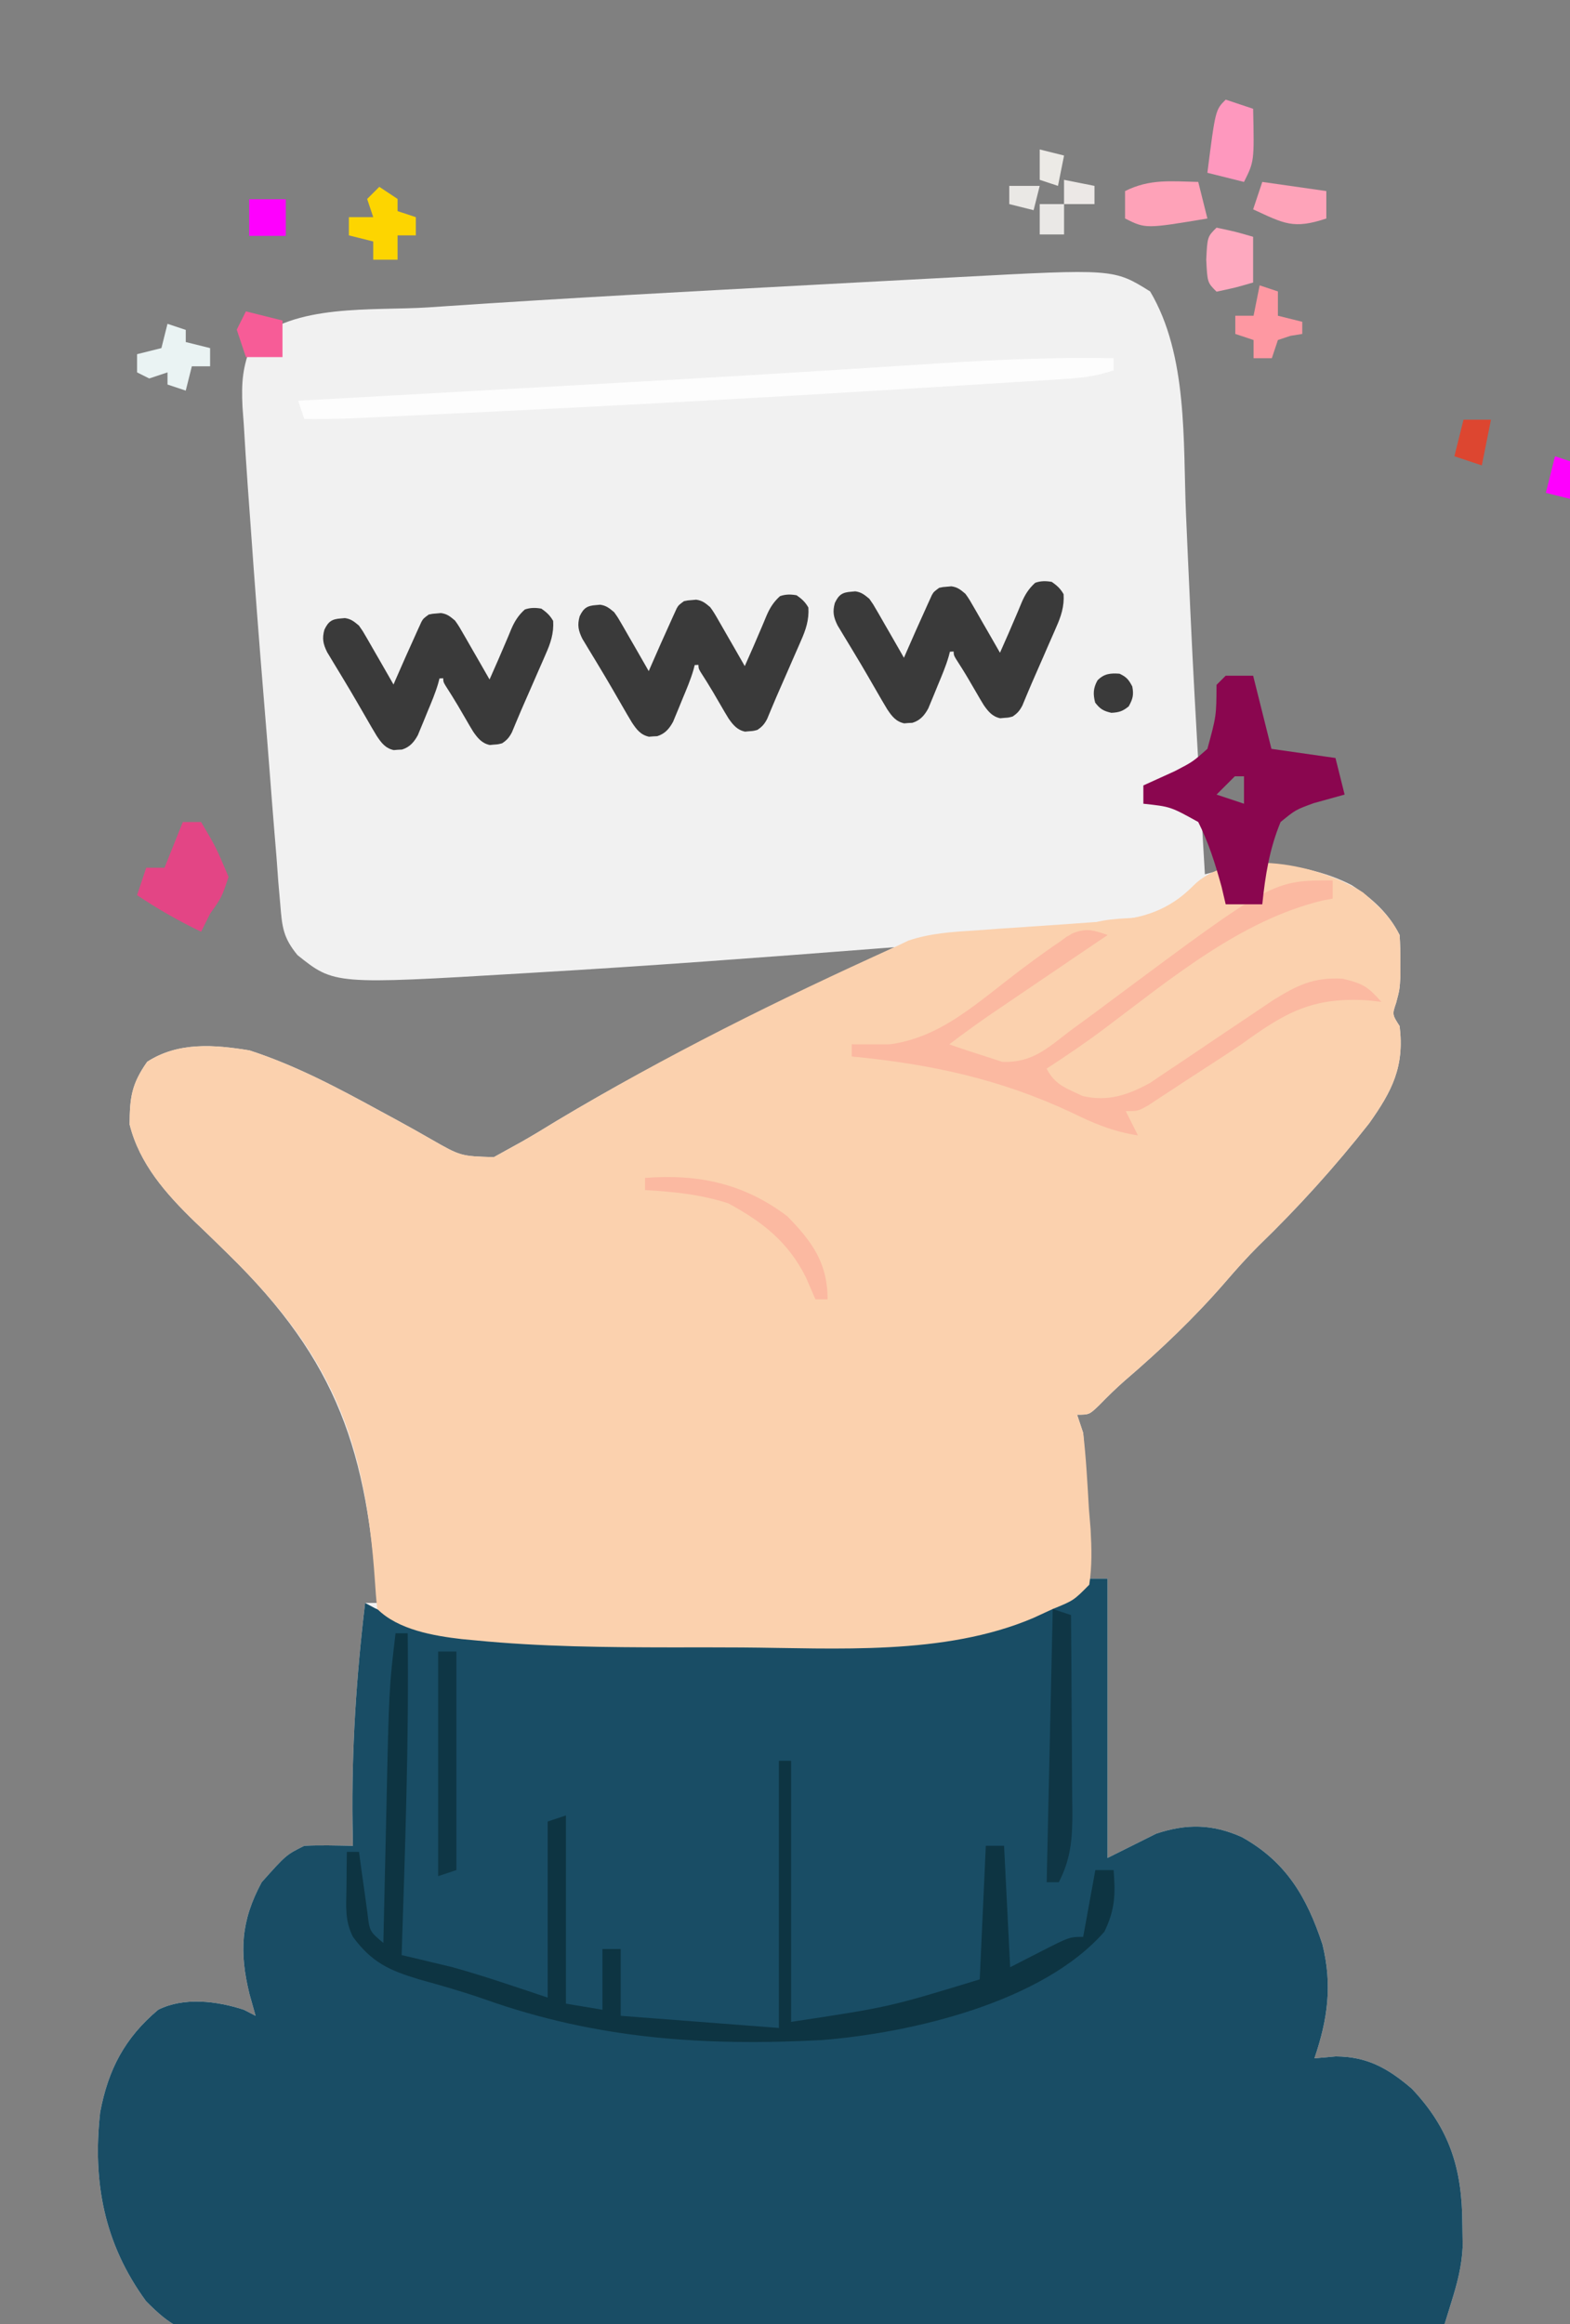 <svg width="150" height="222" viewBox="0 0 150 222" fill="none" xmlns="http://www.w3.org/2000/svg">
<rect x="0" y="0" width="150" height="222" fill="#808080" stroke="none"/>
<g clip-path="url(#clip0_11704_4404)">
<path d="M109.885 27.84C113.505 33.939 113.021 42.141 113.31 49.059C113.419 51.661 113.54 54.262 113.659 56.863C113.683 57.39 113.707 57.917 113.731 58.46C113.98 63.928 114.289 69.392 114.608 74.856C114.634 75.3 114.66 75.745 114.687 76.202C114.829 78.641 114.972 81.081 115.117 83.52C115.466 83.427 115.815 83.334 116.174 83.239C120.538 82.212 125.158 82.501 129.143 84.555C131.097 85.818 132.676 87.234 133.722 89.32C133.777 90.164 133.797 91.011 133.794 91.858C133.796 92.305 133.797 92.752 133.799 93.212C133.722 94.54 133.722 94.54 133.39 95.795C133.009 96.907 133.009 96.907 133.722 98.02C134.198 101.9 132.998 104.221 130.815 107.3C127.557 111.447 124.024 115.355 120.232 119.02C119.136 120.11 118.125 121.247 117.116 122.416C114.132 125.864 110.901 128.939 107.439 131.905C106.597 132.644 105.798 133.432 105.015 134.234C104.071 135.14 104.071 135.14 102.908 135.14C103.1 135.714 103.292 136.288 103.489 136.88C103.576 137.95 103.633 139.022 103.673 140.095C103.71 141.029 103.71 141.029 103.747 141.981C103.77 142.63 103.793 143.28 103.816 143.949C103.841 144.605 103.867 145.261 103.892 145.937C103.954 147.558 104.013 149.179 104.071 150.8C104.646 150.8 105.222 150.8 105.815 150.8C105.815 159.604 105.815 168.409 105.815 177.48C107.35 176.714 108.885 175.949 110.466 175.16C113.376 174.192 115.844 174.235 118.642 175.486C122.874 177.838 124.857 181.214 126.345 185.731C127.308 189.606 126.856 192.887 125.582 196.62C126.254 196.56 126.925 196.5 127.617 196.439C130.651 196.455 132.611 197.58 134.885 199.52C138.511 203.346 139.701 207.187 139.717 212.461C139.727 213.165 139.737 213.868 139.747 214.593C139.664 216.494 139.216 218.151 138.65 219.965C138.49 220.483 138.331 221 138.166 221.533C138.042 221.925 137.919 222.316 137.792 222.72C122.16 222.788 106.529 222.839 90.898 222.87C83.64 222.885 76.382 222.906 69.124 222.939C62.799 222.968 56.474 222.986 50.149 222.993C46.799 222.997 43.449 223.006 40.1 223.027C36.947 223.046 33.795 223.052 30.643 223.048C29.485 223.049 28.328 223.055 27.171 223.066C25.59 223.08 24.011 223.077 22.431 223.069C21.973 223.077 21.515 223.086 21.043 223.094C17.715 223.049 16.29 222.187 13.954 219.82C9.944 214.332 8.826 208.421 9.571 201.761C10.338 197.697 11.916 194.669 15.117 191.98C17.589 190.747 20.741 191.149 23.293 191.98C23.665 192.171 24.037 192.363 24.419 192.56C24.228 191.878 24.036 191.196 23.838 190.494C22.851 186.469 23.004 183.509 25.001 179.8C27.338 177.184 27.338 177.184 29.071 176.32C30.624 176.242 32.165 176.295 33.722 176.32C33.708 175.617 33.695 174.914 33.681 174.19C33.589 167.088 34.042 160.171 34.885 153.12C35.268 153.12 35.652 153.12 36.047 153.12C35.09 138.708 32.322 130.082 21.794 119.79C21.436 119.439 21.078 119.088 20.709 118.726C20.005 118.04 19.296 117.357 18.583 116.68C15.85 114.026 13.329 111.184 12.385 107.42C12.398 104.853 12.554 103.579 14.063 101.428C17.035 99.506 20.478 99.793 23.838 100.34C28.245 101.77 32.27 103.914 36.325 106.131C36.869 106.426 37.413 106.72 37.974 107.024C39.048 107.61 40.115 108.208 41.174 108.819C44.012 110.443 44.012 110.443 47.182 110.538C47.729 110.235 48.275 109.932 48.838 109.62C49.16 109.442 49.483 109.265 49.815 109.082C50.947 108.44 52.053 107.764 53.162 107.083C63.56 100.853 74.494 95.615 85.466 90.48C84.868 90.527 84.27 90.573 83.654 90.621C72.805 91.464 61.955 92.277 51.091 92.909C50.68 92.933 50.27 92.958 49.846 92.984C31.939 94.051 31.939 94.051 28.419 91.233C27.049 89.561 26.951 88.549 26.779 86.409C26.717 85.695 26.654 84.981 26.59 84.246C26.533 83.46 26.475 82.675 26.418 81.889C26.351 81.067 26.283 80.246 26.214 79.425C26.068 77.662 25.93 75.898 25.796 74.134C25.616 71.764 25.424 69.395 25.228 67.026C24.758 61.345 24.326 55.662 23.927 49.976C23.843 48.79 23.756 47.605 23.669 46.42C23.529 44.469 23.407 42.517 23.293 40.564C23.253 40.016 23.212 39.468 23.17 38.904C23.052 36.509 23.166 35.021 24.09 32.772C28.009 28.958 35.672 29.705 40.917 29.363C41.427 29.328 41.938 29.293 42.464 29.258C54.069 28.474 65.685 27.854 77.3 27.231C78.775 27.151 80.25 27.072 81.725 26.992C84.083 26.865 86.442 26.74 88.8 26.616C89.677 26.57 90.553 26.524 91.429 26.477C106.409 25.673 106.409 25.673 109.885 27.84Z" fill="#F1F1F1"/>
<path d="M32.553 59.079C32.752 59.061 32.752 59.061 32.954 59.043C33.548 59.127 33.831 59.377 34.292 59.758C34.658 60.275 34.658 60.275 35.006 60.88C35.068 60.987 35.131 61.094 35.195 61.205C35.393 61.545 35.587 61.888 35.782 62.23C35.915 62.459 36.048 62.689 36.181 62.919C36.525 63.513 36.866 64.109 37.206 64.706C37.284 64.841 37.361 64.977 37.441 65.117C37.492 65.207 37.543 65.296 37.596 65.389C37.669 65.22 37.742 65.052 37.816 64.879C38.433 63.461 39.061 62.047 39.702 60.639C39.802 60.416 39.802 60.416 39.904 60.189C39.968 60.05 40.031 59.911 40.097 59.768C40.153 59.645 40.209 59.522 40.266 59.395C40.45 59.083 40.45 59.083 40.961 58.705C41.326 58.627 41.326 58.627 41.73 58.599C41.862 58.587 41.994 58.575 42.13 58.562C42.73 58.647 43.005 58.889 43.469 59.277C43.778 59.688 44.029 60.125 44.281 60.573C44.353 60.697 44.425 60.821 44.499 60.949C44.727 61.343 44.953 61.738 45.178 62.133C45.333 62.402 45.488 62.67 45.643 62.938C46.021 63.594 46.397 64.25 46.772 64.908C47.602 63.034 47.602 63.034 48.407 61.149C48.457 61.032 48.506 60.916 48.557 60.796C48.652 60.568 48.747 60.34 48.84 60.112C49.164 59.353 49.523 58.781 50.138 58.224C50.677 58.037 51.165 58.042 51.726 58.141C52.232 58.498 52.544 58.779 52.849 59.313C52.923 60.488 52.604 61.444 52.13 62.502C52.066 62.65 52.003 62.797 51.937 62.949C51.734 63.418 51.528 63.884 51.322 64.351C51.187 64.66 51.053 64.97 50.918 65.279C50.657 65.88 50.394 66.48 50.129 67.079C49.894 67.612 49.664 68.145 49.441 68.682C49.367 68.856 49.367 68.856 49.292 69.034C49.163 69.341 49.035 69.649 48.908 69.957C48.649 70.448 48.437 70.694 47.976 71.001C47.595 71.103 47.595 71.103 47.198 71.129C47.067 71.142 46.937 71.154 46.803 71.167C46.057 71.018 45.644 70.519 45.223 69.911C44.975 69.511 44.738 69.107 44.505 68.698C44.335 68.408 44.166 68.118 43.997 67.828C43.875 67.619 43.875 67.619 43.751 67.405C43.366 66.75 42.957 66.11 42.548 65.469C42.36 65.139 42.36 65.139 42.342 64.788C42.226 64.794 42.109 64.8 41.989 64.807C41.949 64.96 41.909 65.113 41.868 65.271C41.596 66.206 41.216 67.094 40.841 67.992C40.703 68.325 40.568 68.66 40.433 68.994C40.344 69.206 40.256 69.418 40.165 69.636C40.086 69.829 40.007 70.021 39.925 70.22C39.562 70.887 39.147 71.376 38.403 71.602C38.273 71.608 38.144 71.615 38.011 71.622C37.882 71.632 37.753 71.643 37.62 71.654C36.817 71.478 36.43 70.954 35.996 70.302C35.662 69.755 35.342 69.202 35.024 68.645C34.906 68.441 34.787 68.236 34.669 68.032C34.485 67.716 34.302 67.4 34.12 67.084C33.699 66.355 33.269 65.632 32.834 64.912C32.718 64.72 32.603 64.528 32.484 64.331C32.264 63.966 32.043 63.601 31.82 63.237C31.721 63.072 31.622 62.906 31.52 62.735C31.389 62.52 31.389 62.52 31.255 62.299C30.87 61.516 30.76 60.996 30.995 60.15C31.369 59.365 31.709 59.138 32.553 59.079Z" fill="#3A3A3A"/>
<path d="M56.938 57.802C57.136 57.784 57.136 57.784 57.339 57.766C57.933 57.849 58.216 58.1 58.677 58.48C59.043 58.998 59.043 58.998 59.391 59.603C59.453 59.71 59.515 59.817 59.58 59.928C59.777 60.268 59.972 60.61 60.167 60.952C60.3 61.182 60.433 61.412 60.566 61.641C60.91 62.236 61.251 62.832 61.591 63.428C61.668 63.564 61.746 63.7 61.826 63.84C61.877 63.93 61.928 64.019 61.98 64.111C62.053 63.943 62.126 63.775 62.201 63.602C62.818 62.183 63.446 60.77 64.087 59.362C64.187 59.139 64.187 59.139 64.289 58.911C64.353 58.773 64.416 58.634 64.482 58.491C64.538 58.368 64.594 58.245 64.651 58.118C64.835 57.806 64.835 57.806 65.346 57.427C65.711 57.349 65.711 57.349 66.115 57.321C66.247 57.309 66.379 57.297 66.515 57.285C67.115 57.37 67.39 57.612 67.853 58C68.163 58.41 68.414 58.848 68.666 59.295C68.738 59.419 68.81 59.544 68.884 59.671C69.112 60.065 69.337 60.461 69.563 60.856C69.717 61.124 69.872 61.393 70.028 61.661C70.406 62.316 70.782 62.973 71.157 63.631C71.987 61.756 71.987 61.756 72.792 59.871C72.841 59.755 72.891 59.638 72.941 59.518C73.037 59.291 73.132 59.063 73.225 58.834C73.549 58.075 73.907 57.503 74.522 56.947C75.062 56.76 75.55 56.765 76.111 56.864C76.617 57.221 76.929 57.502 77.234 58.036C77.308 59.211 76.989 60.167 76.515 61.225C76.451 61.373 76.388 61.52 76.322 61.672C76.119 62.14 75.913 62.607 75.706 63.074C75.572 63.383 75.437 63.692 75.303 64.002C75.042 64.603 74.779 65.203 74.514 65.802C74.279 66.334 74.049 66.868 73.826 67.405C73.752 67.579 73.752 67.579 73.677 67.757C73.548 68.064 73.42 68.372 73.293 68.679C73.034 69.171 72.822 69.417 72.361 69.724C71.98 69.826 71.98 69.826 71.583 69.852C71.452 69.865 71.322 69.877 71.187 69.889C70.442 69.74 70.028 69.241 69.608 68.634C69.36 68.234 69.123 67.829 68.889 67.421C68.72 67.131 68.551 66.841 68.381 66.551C68.26 66.341 68.26 66.341 68.135 66.127C67.75 65.472 67.342 64.832 66.933 64.192C66.745 63.862 66.745 63.862 66.727 63.511C66.61 63.517 66.494 63.523 66.374 63.529C66.334 63.683 66.294 63.836 66.253 63.994C65.98 64.929 65.601 65.816 65.226 66.715C65.088 67.048 64.953 67.382 64.817 67.717C64.729 67.928 64.641 68.14 64.55 68.359C64.471 68.551 64.391 68.744 64.309 68.943C63.947 69.609 63.531 70.099 62.788 70.325C62.658 70.331 62.529 70.338 62.396 70.344C62.267 70.355 62.138 70.366 62.005 70.376C61.202 70.201 60.815 69.677 60.38 69.025C60.047 68.478 59.726 67.924 59.408 67.368C59.29 67.163 59.172 66.959 59.053 66.755C58.87 66.439 58.687 66.123 58.505 65.806C58.084 65.078 57.654 64.355 57.219 63.635C57.103 63.443 56.988 63.251 56.869 63.053C56.648 62.688 56.427 62.324 56.205 61.96C56.106 61.794 56.007 61.629 55.904 61.458C55.774 61.242 55.774 61.242 55.64 61.022C55.255 60.239 55.144 59.719 55.38 58.873C55.753 58.088 56.093 57.86 56.938 57.802Z" fill="#3A3A3A"/>
<path d="M81.321 56.525C81.519 56.507 81.519 56.507 81.722 56.489C82.316 56.573 82.599 56.823 83.06 57.203C83.425 57.721 83.425 57.721 83.773 58.326C83.836 58.433 83.898 58.54 83.963 58.651C84.16 58.991 84.355 59.333 84.55 59.676C84.683 59.905 84.815 60.135 84.948 60.364C85.293 60.959 85.634 61.555 85.974 62.151C86.051 62.287 86.129 62.423 86.209 62.563C86.26 62.653 86.311 62.742 86.363 62.834C86.436 62.666 86.509 62.498 86.584 62.325C87.201 60.906 87.829 59.493 88.47 58.085C88.57 57.862 88.57 57.862 88.672 57.634C88.735 57.496 88.799 57.357 88.865 57.214C88.921 57.091 88.976 56.968 89.034 56.841C89.218 56.529 89.218 56.529 89.729 56.151C90.094 56.072 90.094 56.072 90.498 56.044C90.63 56.032 90.762 56.02 90.898 56.008C91.498 56.093 91.772 56.335 92.236 56.723C92.546 57.133 92.796 57.571 93.049 58.019C93.121 58.143 93.193 58.267 93.267 58.395C93.495 58.788 93.72 59.184 93.945 59.579C94.1 59.848 94.255 60.116 94.41 60.384C94.789 61.039 95.165 61.696 95.54 62.354C96.37 60.479 96.37 60.479 97.175 58.595C97.224 58.478 97.273 58.361 97.324 58.242C97.42 58.014 97.514 57.786 97.608 57.557C97.932 56.798 98.29 56.227 98.905 55.67C99.445 55.483 99.933 55.488 100.493 55.587C101 55.944 101.312 56.225 101.617 56.759C101.691 57.934 101.372 58.89 100.898 59.948C100.834 60.096 100.77 60.243 100.705 60.395C100.502 60.863 100.296 61.33 100.089 61.797C99.954 62.106 99.82 62.416 99.686 62.725C99.425 63.326 99.162 63.926 98.897 64.525C98.662 65.057 98.432 65.591 98.208 66.128C98.135 66.302 98.135 66.302 98.06 66.48C97.93 66.787 97.803 67.095 97.676 67.403C97.417 67.894 97.204 68.14 96.744 68.447C96.363 68.549 96.363 68.549 95.966 68.575C95.835 68.588 95.704 68.6 95.57 68.612C94.824 68.464 94.411 67.965 93.991 67.357C93.742 66.957 93.506 66.553 93.272 66.144C93.103 65.854 92.934 65.564 92.764 65.274C92.642 65.064 92.642 65.064 92.518 64.851C92.133 64.195 91.725 63.555 91.315 62.915C91.128 62.585 91.128 62.585 91.11 62.234C90.993 62.24 90.877 62.246 90.757 62.253C90.717 62.406 90.677 62.559 90.636 62.717C90.363 63.652 89.984 64.539 89.609 65.438C89.471 65.771 89.335 66.105 89.2 66.44C89.112 66.652 89.024 66.864 88.933 67.082C88.853 67.275 88.774 67.467 88.692 67.666C88.33 68.333 87.914 68.822 87.17 69.048C87.041 69.054 86.912 69.061 86.779 69.067C86.65 69.078 86.521 69.089 86.388 69.1C85.585 68.924 85.198 68.4 84.763 67.748C84.43 67.201 84.109 66.647 83.791 66.091C83.673 65.886 83.555 65.682 83.436 65.478C83.253 65.162 83.07 64.846 82.888 64.529C82.467 63.801 82.037 63.078 81.601 62.358C81.486 62.166 81.371 61.974 81.252 61.777C81.031 61.411 80.81 61.047 80.588 60.683C80.489 60.517 80.389 60.352 80.287 60.181C80.156 59.965 80.156 59.965 80.023 59.745C79.638 58.962 79.527 58.442 79.763 57.596C80.136 56.811 80.476 56.584 81.321 56.525Z" fill="#3A3A3A"/>
<path d="M106.967 64.357C107.634 64.673 107.841 64.927 108.181 65.579C108.334 66.385 108.232 66.76 107.838 67.477C107.26 67.943 106.922 68.053 106.178 68.092C105.414 67.913 105.113 67.738 104.634 67.117C104.421 66.308 104.445 65.73 104.855 64.995C105.473 64.353 106.096 64.287 106.967 64.357Z" fill="#3A3A3A"/>
<path d="M104.071 150.8C104.646 150.8 105.222 150.8 105.815 150.8C105.815 159.604 105.815 168.409 105.815 177.48C107.35 176.714 108.885 175.949 110.466 175.16C113.376 174.192 115.844 174.235 118.642 175.486C122.874 177.838 124.857 181.214 126.345 185.731C127.308 189.606 126.856 192.887 125.582 196.62C126.254 196.56 126.925 196.5 127.617 196.439C130.651 196.455 132.611 197.579 134.885 199.52C138.511 203.346 139.701 207.187 139.717 212.461C139.727 213.165 139.737 213.868 139.747 214.593C139.664 216.494 139.216 218.151 138.65 219.965C138.49 220.483 138.331 221 138.166 221.533C138.042 221.925 137.919 222.316 137.792 222.72C122.16 222.788 106.529 222.839 90.898 222.87C83.64 222.885 76.382 222.905 69.124 222.939C62.799 222.967 56.474 222.986 50.149 222.993C46.799 222.996 43.449 223.005 40.1 223.026C36.947 223.046 33.795 223.052 30.643 223.048C29.485 223.049 28.328 223.054 27.171 223.065C25.59 223.08 24.011 223.076 22.431 223.069C21.973 223.077 21.515 223.085 21.043 223.094C17.715 223.049 16.29 222.187 13.954 219.82C9.944 214.332 8.826 208.421 9.571 201.761C10.338 197.697 11.916 194.669 15.117 191.98C17.589 190.747 20.741 191.149 23.293 191.98C23.665 192.171 24.037 192.363 24.419 192.56C24.132 191.537 24.132 191.537 23.838 190.494C22.851 186.469 23.004 183.509 25.001 179.8C27.338 177.184 27.338 177.184 29.071 176.32C30.624 176.242 32.165 176.295 33.722 176.32C33.708 175.617 33.695 174.914 33.681 174.19C33.589 167.087 34.042 160.171 34.885 153.12C35.196 153.287 35.508 153.455 35.829 153.627C44.885 157.906 56.633 156.8 66.379 156.783C68.602 156.781 70.825 156.795 73.048 156.809C88.932 157.002 88.932 157.002 103.489 151.38C103.681 151.188 103.873 150.997 104.071 150.8Z" fill="#194D65"/>
<path d="M130.233 85.26C131.722 86.559 132.84 87.561 133.722 89.32C133.777 90.164 133.797 91.011 133.794 91.857C133.796 92.304 133.797 92.751 133.799 93.212C133.722 94.54 133.722 94.54 133.39 95.795C133.009 96.907 133.009 96.907 133.722 98.02C134.198 101.899 132.998 104.221 130.815 107.3C127.557 111.447 124.023 115.354 120.231 119.02C119.136 120.11 118.125 121.246 117.115 122.416C114.132 125.864 110.9 128.938 107.438 131.904C106.596 132.644 105.798 133.432 105.015 134.234C104.07 135.14 104.07 135.14 102.908 135.14C103.099 135.714 103.291 136.288 103.489 136.88C103.77 139.278 103.894 141.684 104.034 144.094C104.088 144.758 104.143 145.422 104.199 146.107C104.298 147.922 104.34 149.581 104.07 151.38C102.583 152.886 102.583 152.886 100.582 153.7C99.967 153.984 99.351 154.268 98.717 154.56C90.202 158.183 79.866 157.434 70.832 157.375C68.609 157.361 66.386 157.363 64.163 157.367C57.902 157.36 51.658 157.309 45.422 156.697C44.78 156.637 44.78 156.637 44.125 156.576C41.452 156.268 38.042 155.69 36.047 153.7C35.943 152.799 35.873 151.895 35.818 150.99C34.886 137.356 31.685 129.46 21.794 119.79C21.436 119.439 21.077 119.088 20.708 118.726C20.004 118.039 19.296 117.357 18.582 116.68C15.85 114.026 13.329 111.183 12.385 107.42C12.397 104.853 12.554 103.578 14.063 101.427C17.035 99.506 20.478 99.793 23.838 100.34C28.245 101.769 32.27 103.914 36.324 106.131C36.869 106.425 37.413 106.72 37.974 107.024C39.047 107.61 40.114 108.208 41.174 108.818C44.011 110.443 44.011 110.443 47.182 110.537C47.728 110.235 48.275 109.932 48.838 109.62C49.16 109.442 49.482 109.264 49.814 109.081C50.946 108.439 52.053 107.763 53.162 107.082C63.534 100.868 74.445 95.452 85.466 90.48C85.904 90.271 86.343 90.063 86.794 89.848C88.88 89.15 90.934 89.021 93.112 88.887C94.041 88.82 94.969 88.752 95.898 88.684C97.351 88.584 98.804 88.486 100.257 88.391C101.667 88.297 103.077 88.194 104.486 88.09C104.917 88.064 105.347 88.039 105.791 88.013C109.131 87.76 111.634 86.994 114.027 84.607C117.866 80.778 126.148 82.619 130.233 85.26Z" fill="#FBD1AE"/>
<path d="M121.22 82.831C121.874 82.823 122.527 82.815 123.2 82.806C124.923 82.934 125.875 83.203 127.325 84.1C127.325 84.674 127.325 85.248 127.325 85.84C127.013 85.898 126.701 85.957 126.38 86.016C118.509 87.902 111.767 93.574 105.409 98.341C103.648 99.658 101.841 100.879 99.999 102.08C100.782 103.641 101.909 103.969 103.44 104.697C105.839 105.258 107.759 104.608 109.876 103.447C110.473 103.045 111.069 102.642 111.684 102.227C112.008 102.012 112.331 101.797 112.665 101.575C113.691 100.891 114.713 100.199 115.733 99.506C116.757 98.816 117.781 98.129 118.808 97.444C119.739 96.822 120.666 96.195 121.593 95.567C123.958 94.105 125.466 93.344 128.27 93.489C130.261 93.967 130.685 94.252 131.976 95.7C131.546 95.653 131.117 95.606 130.675 95.557C125.372 95.228 122.796 96.719 118.604 99.76C116.86 100.927 115.097 102.065 113.335 103.204C112.898 103.492 112.462 103.78 112.012 104.077C111.397 104.478 111.397 104.478 110.771 104.887C110.404 105.128 110.036 105.37 109.658 105.619C108.72 106.14 108.72 106.14 107.557 106.14C107.941 106.905 108.325 107.671 108.72 108.46C106.344 108.098 104.475 107.307 102.325 106.249C95.463 103.045 88.865 101.647 81.394 100.92C81.394 100.537 81.394 100.154 81.394 99.76C81.968 99.828 81.968 99.828 82.553 99.898C88.891 100.061 92.808 96.315 97.547 92.623C98.878 91.608 100.225 90.63 101.603 89.678C102.01 89.395 102.418 89.112 102.838 88.821C104.573 87.889 106.159 87.794 108.098 87.693C110.57 87.46 112.308 86.321 114.025 84.607C116.053 82.584 118.462 82.847 121.22 82.831Z" fill="#FBD1AE"/>
<path d="M37.791 156.02C38.174 156.02 38.558 156.02 38.953 156.02C39.075 166.273 38.706 176.514 38.372 186.76C38.795 186.859 39.218 186.957 39.653 187.059C40.238 187.2 40.822 187.34 41.424 187.485C41.991 187.62 42.558 187.754 43.141 187.893C46.24 188.745 49.277 189.806 52.326 190.82C52.326 185.269 52.326 179.719 52.326 174C52.901 173.809 53.477 173.617 54.07 173.42C54.07 179.353 54.07 185.287 54.07 191.4C55.797 191.687 55.797 191.687 57.558 191.98C57.558 190.066 57.558 188.152 57.558 186.18C58.134 186.18 58.709 186.18 59.302 186.18C59.302 188.285 59.302 190.391 59.302 192.56C64.291 192.943 69.279 193.326 74.419 193.72C74.419 185.298 74.419 176.877 74.419 168.2C74.802 168.2 75.186 168.2 75.581 168.2C75.581 176.43 75.581 184.66 75.581 193.14C84.922 191.73 84.922 191.73 93.605 189.08C93.796 184.869 93.988 180.658 94.186 176.32C94.762 176.32 95.337 176.32 95.93 176.32C96.122 180.148 96.314 183.976 96.512 187.92C97.447 187.442 98.382 186.963 99.346 186.47C102.18 185.02 102.18 185.02 103.488 185.02C103.872 182.915 104.256 180.809 104.651 178.64C105.227 178.64 105.802 178.64 106.395 178.64C106.58 180.947 106.536 182.408 105.523 184.513C99.636 191.266 87.097 194.198 78.488 194.88C67.201 195.47 56.927 194.764 46.271 190.967C44.212 190.249 42.144 189.662 40.044 189.08C37.154 188.209 35.514 187.448 33.721 185.02C32.917 183.417 33.084 182.093 33.103 180.308C33.108 179.672 33.114 179.037 33.119 178.382C33.126 177.893 33.133 177.404 33.14 176.9C33.523 176.9 33.907 176.9 34.302 176.9C34.373 177.431 34.443 177.962 34.516 178.509C34.613 179.198 34.711 179.887 34.811 180.598C34.906 181.284 35 181.97 35.097 182.677C35.308 184.496 35.308 184.496 36.628 185.6C36.642 184.931 36.657 184.261 36.672 183.572C36.727 181.06 36.785 178.549 36.844 176.038C36.869 174.957 36.894 173.875 36.917 172.793C37.168 161.263 37.168 161.263 37.791 156.02Z" fill="#0D3442"/>
<path d="M127.325 84.1C127.325 84.674 127.325 85.249 127.325 85.84C127.013 85.898 126.701 85.957 126.38 86.017C118.509 87.902 111.767 93.574 105.409 98.342C103.648 99.658 101.841 100.879 99.999 102.08C100.782 103.641 101.909 103.97 103.44 104.697C105.839 105.258 107.759 104.608 109.876 103.448C110.473 103.045 111.069 102.642 111.684 102.227C112.008 102.012 112.331 101.797 112.665 101.575C113.691 100.891 114.713 100.199 115.733 99.506C116.757 98.817 117.781 98.129 118.808 97.444C119.739 96.822 120.666 96.195 121.593 95.568C123.958 94.105 125.466 93.344 128.27 93.489C130.261 93.967 130.685 94.253 131.976 95.7C131.546 95.653 131.117 95.606 130.675 95.557C125.372 95.228 122.796 96.72 118.604 99.76C116.86 100.927 115.097 102.065 113.335 103.204C112.898 103.492 112.462 103.78 112.012 104.077C111.397 104.478 111.397 104.478 110.771 104.887C110.404 105.129 110.036 105.37 109.658 105.619C108.72 106.14 108.72 106.14 107.557 106.14C107.941 106.906 108.325 107.671 108.72 108.46C106.344 108.098 104.475 107.308 102.325 106.249C95.463 103.045 88.865 101.647 81.394 100.92C81.394 100.537 81.394 100.154 81.394 99.76C81.968 99.829 81.968 99.829 82.553 99.898C88.425 100.049 91.926 96.986 96.338 93.552C97.972 92.286 99.615 91.057 101.335 89.909C101.693 89.669 102.052 89.428 102.422 89.18C103.771 88.623 104.462 88.843 105.813 89.32C105.438 89.575 105.063 89.829 104.676 90.091C102.971 91.247 101.267 92.404 99.563 93.561C98.973 93.962 98.382 94.362 97.773 94.775C97.204 95.162 96.634 95.548 96.047 95.947C95.262 96.48 95.262 96.48 94.461 97.024C93.183 97.909 91.934 98.82 90.697 99.76C91.851 100.171 93.016 100.553 94.185 100.92C94.708 101.091 95.23 101.261 95.768 101.437C98.602 101.531 100.03 100.168 102.216 98.491C103.092 97.848 103.969 97.204 104.846 96.561C105.293 96.227 105.74 95.893 106.201 95.549C121.587 84.1 121.587 84.1 127.325 84.1Z" fill="#FBB9A1"/>
<path d="M106.395 34.22C106.395 34.603 106.395 34.986 106.395 35.38C104.692 35.946 103.383 36.099 101.6 36.211C100.969 36.252 100.337 36.293 99.686 36.335C98.648 36.398 98.648 36.398 97.588 36.463C96.86 36.509 96.132 36.555 95.382 36.602C93.388 36.727 91.394 36.85 89.4 36.971C88.156 37.047 86.912 37.124 85.668 37.201C72.971 37.985 60.271 38.677 47.565 39.295C47.179 39.314 46.792 39.333 46.394 39.352C43.833 39.477 41.272 39.6 38.71 39.721C38.068 39.752 37.425 39.782 36.763 39.814C35.876 39.855 35.876 39.855 34.972 39.897C34.46 39.921 33.949 39.945 33.422 39.969C31.97 40.02 30.523 40.029 29.07 40.02C28.878 39.446 28.686 38.871 28.488 38.28C28.942 38.255 29.396 38.23 29.864 38.204C35.217 37.906 40.571 37.608 45.924 37.308C47.342 37.229 48.76 37.15 50.178 37.071C59.642 36.542 69.105 36.011 78.566 35.419C79.22 35.378 79.874 35.337 80.548 35.294C83.534 35.107 86.518 34.917 89.503 34.721C95.146 34.358 100.738 34.113 106.395 34.22Z" fill="#FDFDFD"/>
<path d="M100.581 153.7C101.157 153.892 101.733 154.083 102.326 154.28C102.354 157.449 102.375 160.617 102.389 163.785C102.395 164.863 102.403 165.94 102.413 167.017C102.427 168.568 102.434 170.118 102.439 171.669C102.445 172.149 102.451 172.629 102.457 173.123C102.458 175.616 102.326 177.527 101.163 179.8C100.779 179.8 100.395 179.8 100 179.8C100.192 171.187 100.384 162.574 100.581 153.7Z" fill="#0F3645"/>
<path d="M41.861 157.76C42.437 157.76 43.013 157.76 43.605 157.76C43.605 164.65 43.605 171.541 43.605 178.64C42.742 178.927 42.742 178.927 41.861 179.22C41.861 172.138 41.861 165.056 41.861 157.76Z" fill="#0E3645"/>
<path d="M61.627 112.52C66.732 112.13 71.076 113.047 75.217 116.181C77.579 118.594 79.069 120.631 79.069 124.12C78.685 124.12 78.301 124.12 77.906 124.12C77.606 123.426 77.306 122.732 76.998 122.018C75.284 118.616 72.891 116.753 69.585 114.949C66.935 114.097 64.396 113.841 61.627 113.68C61.627 113.297 61.627 112.914 61.627 112.52Z" fill="#FBB9A1"/>
<path d="M16.003 30.933C16.578 31.125 17.154 31.316 17.747 31.513C17.747 31.896 17.747 32.279 17.747 32.673C18.514 32.864 19.282 33.056 20.072 33.253C20.072 33.827 20.072 34.401 20.072 34.993C19.497 34.993 18.921 34.993 18.328 34.993C18.136 35.759 17.945 36.524 17.747 37.313C17.171 37.122 16.596 36.93 16.003 36.733C16.003 36.35 16.003 35.968 16.003 35.573C15.427 35.764 14.851 35.956 14.258 36.153C13.875 35.962 13.491 35.77 13.096 35.573C13.096 34.999 13.096 34.425 13.096 33.833C13.863 33.642 14.631 33.45 15.421 33.253C15.613 32.487 15.805 31.722 16.003 30.933Z" fill="#EAF3F3"/>
<path d="M36.241 17.846C36.816 18.229 37.392 18.612 37.985 19.006C37.985 19.389 37.985 19.772 37.985 20.166C38.561 20.358 39.136 20.549 39.729 20.746C39.729 21.32 39.729 21.895 39.729 22.486C39.154 22.486 38.578 22.486 37.985 22.486C37.985 23.252 37.985 24.017 37.985 24.806C37.218 24.806 36.45 24.806 35.66 24.806C35.66 24.232 35.66 23.658 35.66 23.066C34.892 22.875 34.125 22.683 33.334 22.486C33.334 21.912 33.334 21.338 33.334 20.746C34.101 20.746 34.869 20.746 35.66 20.746C35.468 20.172 35.276 19.598 35.078 19.006C35.462 18.623 35.846 18.241 36.241 17.846Z" fill="#FDD500"/>
<path d="M120.349 27.26C120.925 27.451 121.5 27.643 122.093 27.84C122.093 28.605 122.093 29.371 122.093 30.16C122.861 30.351 123.628 30.543 124.419 30.74C124.419 31.123 124.419 31.505 124.419 31.9C124.047 31.96 123.675 32.019 123.292 32.081C122.897 32.213 122.501 32.344 122.093 32.48C121.901 33.054 121.709 33.628 121.512 34.22C120.936 34.22 120.361 34.22 119.768 34.22C119.768 33.646 119.768 33.071 119.768 32.48C119.192 32.288 118.616 32.097 118.023 31.9C118.023 31.326 118.023 30.751 118.023 30.16C118.599 30.16 119.175 30.16 119.768 30.16C119.959 29.203 120.151 28.246 120.349 27.26Z" fill="#FE98A2"/>
<path d="M81.394 99.76C84.081 99.76 86.767 99.76 89.534 99.76C89.534 100.143 89.534 100.525 89.534 100.92C90.493 100.92 91.453 100.92 92.441 100.92C92.441 101.111 92.441 101.303 92.441 101.5C88.796 101.308 85.15 101.117 81.394 100.92C81.394 100.537 81.394 100.154 81.394 99.76Z" fill="#FBB9A1"/>
<path d="M105.814 89.32C105.065 89.807 104.314 90.289 103.561 90.77C103.143 91.039 102.725 91.308 102.294 91.586C101.163 92.22 101.163 92.22 100 92.22C100.581 90.48 100.581 90.48 101.926 89.465C103.676 88.653 104.058 88.767 105.814 89.32Z" fill="#FBB9A1"/>
<path d="M99.336 19.497C100.103 19.497 100.871 19.497 101.662 19.497C101.662 20.454 101.662 21.411 101.662 22.397C100.894 22.397 100.127 22.397 99.336 22.397C99.336 21.44 99.336 20.483 99.336 19.497Z" fill="#EAE8E6"/>
<path d="M101.66 17.177C102.619 17.368 103.579 17.56 104.567 17.757C104.567 18.331 104.567 18.905 104.567 19.497C103.608 19.497 102.649 19.497 101.66 19.497C101.66 18.731 101.66 17.966 101.66 17.177Z" fill="#ECE8E6"/>
<path d="M99.336 14.277C100.103 14.468 100.871 14.66 101.662 14.857C101.47 15.814 101.278 16.771 101.08 17.757C100.505 17.566 99.929 17.374 99.336 17.177C99.336 16.22 99.336 15.263 99.336 14.277Z" fill="#ECEAE6"/>
<path d="M96.428 17.757C97.387 17.757 98.346 17.757 99.335 17.757C99.143 18.522 98.951 19.288 98.753 20.077C97.986 19.885 97.218 19.694 96.428 19.497C96.428 18.923 96.428 18.348 96.428 17.757Z" fill="#EAE8E5"/>
<path d="M117.104 64.547C117.97 64.547 118.835 64.547 119.727 64.547C120.303 66.853 120.88 69.159 121.475 71.535C123.494 71.823 125.513 72.111 127.593 72.408C127.881 73.561 128.17 74.714 128.467 75.902C127.007 76.308 127.007 76.308 125.517 76.721C123.786 77.352 123.786 77.352 122.349 78.523C121.286 81.093 120.884 83.627 120.601 86.384C119.447 86.384 118.293 86.384 117.104 86.384C116.912 85.563 116.912 85.563 116.715 84.726C116.113 82.534 115.499 80.558 114.482 78.523C111.835 77.055 111.835 77.055 109.238 76.776C109.238 76.199 109.238 75.623 109.238 75.029C110.23 74.578 111.221 74.128 112.243 73.664C113.959 72.773 113.959 72.773 115.356 71.535C116.212 68.396 116.212 68.396 116.23 65.42C116.519 65.132 116.807 64.844 117.104 64.547ZM117.978 74.155C117.402 74.732 116.825 75.308 116.23 75.902C117.096 76.19 117.961 76.479 118.853 76.776C118.853 75.911 118.853 75.046 118.853 74.155C118.564 74.155 118.276 74.155 117.978 74.155Z" fill="#8A064F"/>
<path d="M17.466 78.523C18.043 78.523 18.619 78.523 19.214 78.523C20.634 80.925 20.634 80.925 21.836 83.764C21.18 85.729 21.18 85.729 20.088 87.258C19.799 87.834 19.511 88.411 19.214 89.005C17.034 87.953 15.122 86.861 13.096 85.511C13.384 84.646 13.673 83.781 13.97 82.89C14.547 82.89 15.123 82.89 15.718 82.89C16.295 81.449 16.872 80.008 17.466 78.523Z" fill="#E34585"/>
<path d="M117.104 9.518C117.969 9.806 118.834 10.095 119.726 10.392C119.835 15.414 119.835 15.414 118.852 17.379C117.698 17.091 116.544 16.803 115.355 16.506C116.12 10.501 116.12 10.501 117.104 9.518Z" fill="#FE98BE"/>
<path d="M114.482 17.379C114.771 18.532 115.059 19.685 115.356 20.873C109.457 21.856 109.457 21.856 107.49 20.873C107.49 20.008 107.49 19.144 107.49 18.253C109.858 17.07 111.868 17.322 114.482 17.379Z" fill="#FEA2B8"/>
<path d="M116.229 21.747C118.032 22.129 118.032 22.129 119.725 22.62C119.725 24.061 119.725 25.503 119.725 26.988C118.032 27.479 118.032 27.479 116.229 27.861C115.355 26.988 115.355 26.988 115.246 24.804C115.355 22.62 115.355 22.62 116.229 21.747Z" fill="#FEA9BF"/>
<path d="M120.601 17.379C122.62 17.667 124.639 17.955 126.719 18.252C126.719 19.117 126.719 19.982 126.719 20.873C123.552 21.928 122.662 21.347 119.727 19.999C120.015 19.135 120.303 18.27 120.601 17.379Z" fill="#FEA3B9"/>
<path d="M23.493 29.744C25.224 30.176 25.224 30.176 26.989 30.617C26.989 31.77 26.989 32.923 26.989 34.111C25.835 34.111 24.682 34.111 23.493 34.111C23.205 33.246 22.916 32.382 22.619 31.491C22.908 30.914 23.196 30.338 23.493 29.744Z" fill="#F75C97"/>
<path d="M148.567 43.584C149.433 43.872 150.298 44.16 151.189 44.457C151.189 45.61 151.189 46.763 151.189 47.951C150.036 47.663 148.882 47.374 147.693 47.077C147.982 45.924 148.27 44.771 148.567 43.584Z" fill="#FE00FE"/>
<path d="M139.827 40.09C140.692 40.09 141.558 40.09 142.449 40.09C142.161 41.531 141.872 42.972 141.575 44.457C140.71 44.169 139.845 43.881 138.953 43.584C139.242 42.431 139.53 41.278 139.827 40.09Z" fill="#DD4630"/>
<path d="M23.809 19.036C24.962 19.036 26.116 19.036 27.305 19.036C27.305 20.189 27.305 21.342 27.305 22.53C26.151 22.53 24.997 22.53 23.809 22.53C23.809 21.377 23.809 20.224 23.809 19.036Z" fill="#FE00FE"/>
</g>
<defs>
<clipPath id="clip0_11704_4404">
<rect width="150" height="232" fill="white"/>
</clipPath>
</defs>
</svg>
